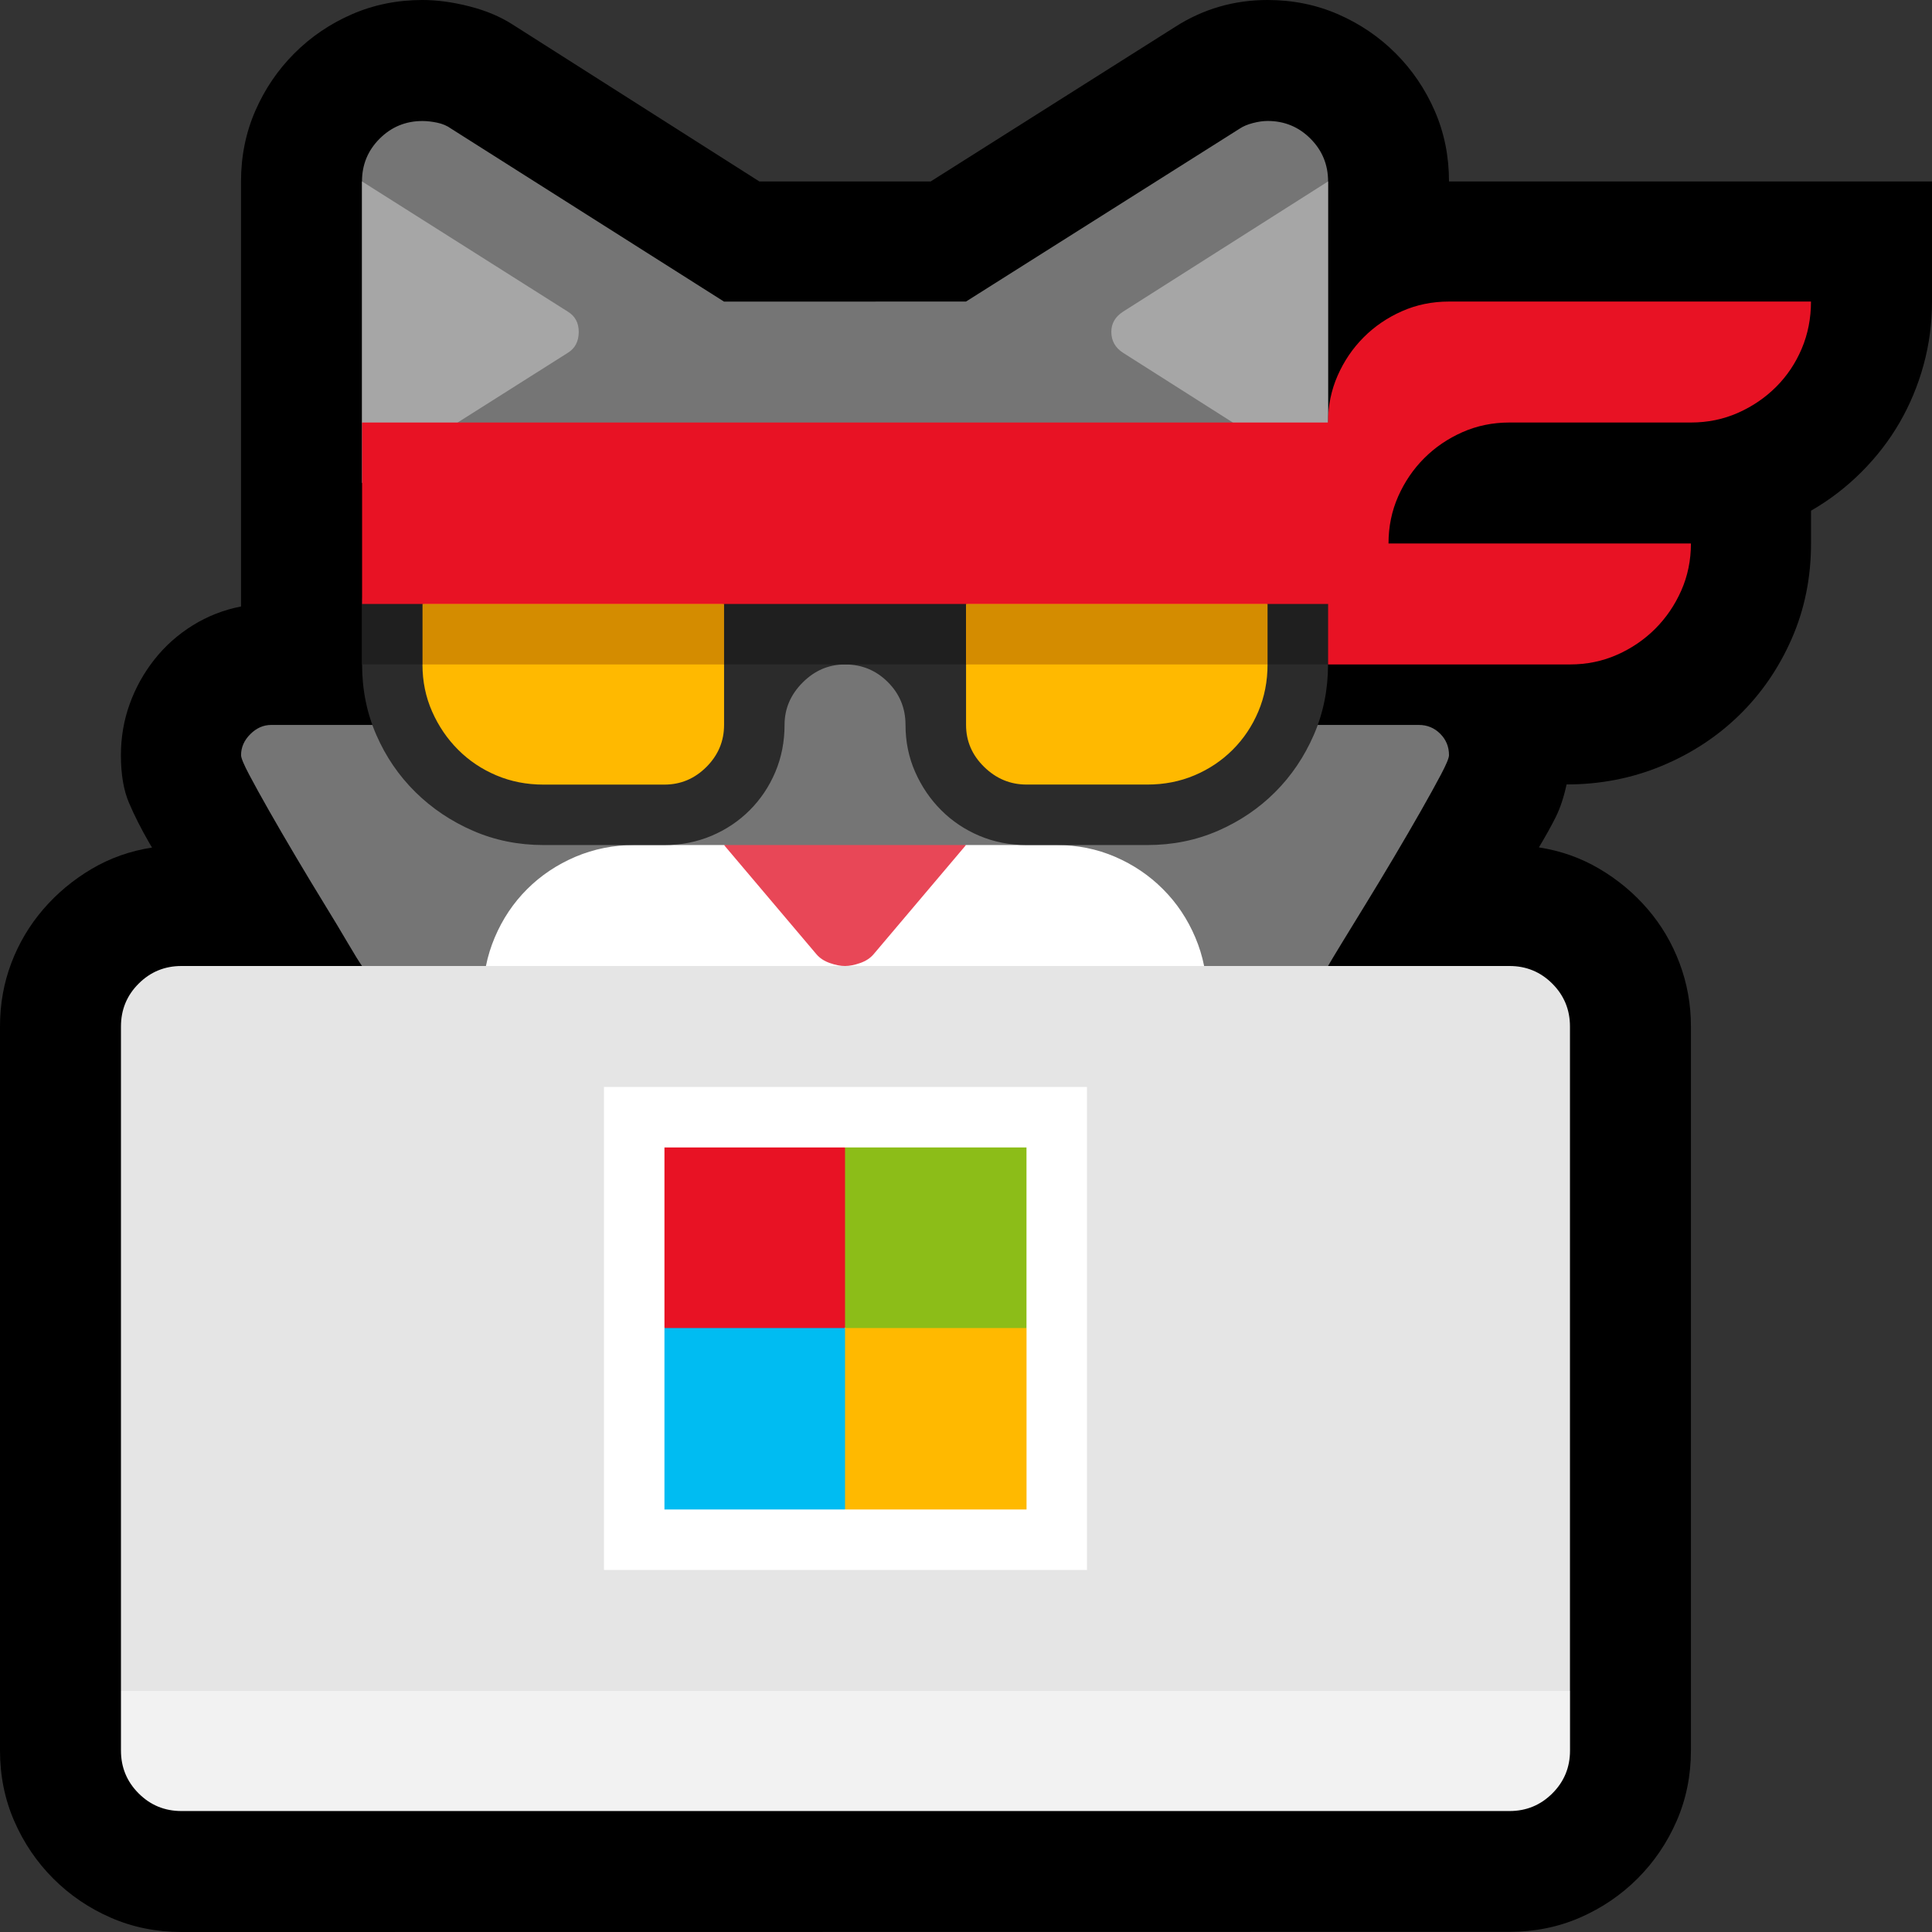<svg xmlns="http://www.w3.org/2000/svg" viewBox="0 0 36 36">
  <rect x="0" y="0" width="36" height="36" fill="#333333" stroke="none"/>
  <path d="m3.381 36q-0.704 0-1.315-0.266-0.61-0.266-1.072-0.728-0.462-0.462-0.728-1.072-0.266-0.61-0.266-1.315v-13.492q0-0.626 0.211-1.182t0.595-1.002 0.9-0.751q0.516-0.305 1.127-0.399l-0.047-0.078q-0.235-0.407-0.384-0.759-0.149-0.352-0.149-0.884 0-0.501 0.164-0.955 0.164-0.454 0.462-0.83 0.297-0.376 0.712-0.634t0.9-0.352v-7.92q0-0.704 0.266-1.315 0.266-0.61 0.728-1.072 0.462-0.462 1.072-0.728 0.611-0.266 1.315-0.266 0.407 0 0.869 0.117 0.462 0.117 0.806 0.337l4.602 2.927h3.193l4.555-2.88q0.783-0.501 1.722-0.501 0.704 0 1.315 0.266 0.61 0.266 1.072 0.728 0.462 0.462 0.728 1.072 0.266 0.61 0.266 1.315h9v2.238q0 0.61-0.157 1.182t-0.446 1.072-0.712 0.923-0.939 0.72v0.61q0 0.955-0.36 1.776t-0.978 1.424q-0.618 0.603-1.448 0.947t-1.769 0.344q-0.078 0.36-0.203 0.61-0.125 0.25-0.313 0.563 0.61 0.094 1.127 0.399 0.517 0.305 0.9 0.751 0.384 0.446 0.595 1.01 0.211 0.563 0.211 1.174v13.492q0 0.704-0.266 1.315-0.266 0.61-0.728 1.072-0.462 0.462-1.072 0.728-0.61 0.266-1.315 0.266z"/>
  <path d="m18 5.619 5.103-3.224q0.094-0.063 0.243-0.102 0.149-0.039 0.274-0.039 0.47 0 0.798 0.329 0.329 0.329 0.329 0.798v6.183q0 0.391-0.063 0.657t-0.125 0.657l-0.376 2.63h2.254q0.235 0 0.399 0.164 0.164 0.164 0.164 0.399 0 0.078-0.149 0.36-0.149 0.282-0.376 0.681-0.227 0.399-0.501 0.861t-0.524 0.869q-0.25 0.407-0.446 0.728-0.196 0.321-0.258 0.43h-18q-0.078-0.11-0.266-0.43-0.188-0.321-0.438-0.728-0.25-0.407-0.524-0.869t-0.501-0.861q-0.227-0.399-0.376-0.681-0.149-0.282-0.149-0.36 0-0.219 0.172-0.391 0.172-0.172 0.391-0.172h2.254q-0.016-0.078-0.016-0.18 0-0.102 0-0.211 0-0.391 0.063-0.884 0.063-0.493 0.141-0.994 0.078-0.501 0.172-0.947 0.094-0.446 0.172-0.743l-1.096-1.675v-4.492q0-0.47 0.329-0.798 0.329-0.329 0.798-0.329 0.125 0 0.274 0.031t0.258 0.11l5.087 3.224z" fill="#757575"/>
  <path d="m11.817 15.746h1.675q0.016 0 0.344 0.078 0.329 0.078 0.736 0.18 0.407 0.102 0.759 0.196 0.352 0.094 0.415 0.11 0.063-0.016 0.415-0.11 0.352-0.094 0.759-0.196 0.407-0.102 0.736-0.18 0.329-0.078 0.344-0.078h1.69q0.579 0 1.088 0.219t0.892 0.603q0.384 0.383 0.603 0.9 0.219 0.517 0.219 1.096t-0.219 1.096q-0.219 0.517-0.603 0.9-0.383 0.383-0.892 0.603t-1.088 0.219h-1.127q-0.564 0-1.072-0.211-0.509-0.211-0.884-0.579-0.376-0.368-0.611-0.853t-0.25-1.049q-0.031 0.563-0.258 1.049-0.227 0.485-0.603 0.853-0.376 0.368-0.876 0.579-0.501 0.211-1.064 0.211h-1.127q-0.579 0-1.096-0.219-0.516-0.219-0.9-0.603-0.383-0.383-0.603-0.9-0.219-0.517-0.219-1.096t0.219-1.096q0.219-0.517 0.603-0.9 0.384-0.383 0.9-0.603 0.517-0.219 1.096-0.219z" fill="#fff"/>
  <path d="m18 15.746-1.722 2.035q-0.094 0.11-0.251 0.164-0.157 0.055-0.282 0.055t-0.282-0.055q-0.157-0.055-0.25-0.164l-1.722-2.035z" fill="#e84757"/>
  <path d="m23.619 10.127q0.47 0 0.798 0.329 0.329 0.329 0.329 0.798v1.127q0 0.704-0.266 1.315-0.266 0.61-0.72 1.064t-1.064 0.72q-0.611 0.266-1.315 0.266h-2.254q-0.47 0-0.877-0.172-0.407-0.172-0.712-0.477-0.305-0.305-0.485-0.712-0.18-0.407-0.18-0.877 0-0.47-0.329-0.798-0.329-0.329-0.798-0.329-0.454 0-0.79 0.337-0.337 0.337-0.337 0.79 0 0.47-0.172 0.877-0.172 0.407-0.477 0.712-0.305 0.305-0.712 0.477-0.407 0.172-0.876 0.172h-2.254q-0.704 0-1.315-0.266-0.611-0.266-1.072-0.72t-0.728-1.064q-0.266-0.61-0.266-1.315v-1.127q0-0.47 0.329-0.798 0.329-0.329 0.798-0.329h5.619q0.469 0 0.798 0.329 0.329 0.329 0.329 0.798h2.254q0-0.47 0.329-0.798 0.329-0.329 0.798-0.329z" fill="#2b2b2b"/>
  <path d="m7.873 11.254 2.817-0.563 2.802 0.563v2.254q0 0.454-0.329 0.783-0.329 0.329-0.783 0.329h-2.254q-0.47 0-0.877-0.172-0.407-0.172-0.712-0.477-0.305-0.305-0.485-0.712t-0.18-0.877zm15.746 1.127q0 0.47-0.172 0.877-0.172 0.407-0.477 0.712-0.305 0.305-0.712 0.477-0.407 0.172-0.876 0.172h-2.254q-0.454 0-0.79-0.329-0.337-0.329-0.337-0.783v-2.254l2.817-0.563 2.802 0.563z" fill="#ffb900"/>
  <path d="m12.944 11.817 0.548-0.563 2.254-0.563 2.254 0.563 0.564 0.563-0.564 0.563h-4.508zm10.111 0 1.127-1.127 0.564 0.563v1.127h-1.127zm-16.31-0.563 0.564-0.563 1.127 1.127-0.564 0.563h-1.127z" fill="#1f1f1f"/>
  <path d="m18 11.254h5.619v1.127h-5.619zm-10.127 0h5.619v1.127h-5.619z" fill="#d48c00"/>
  <path d="m6.746 9v-5.619l3.835 2.426q0.203 0.125 0.203 0.376 0 0.266-0.203 0.391zm14.181-2.426q-0.219-0.141-0.219-0.391 0-0.235 0.219-0.376l3.819-2.426v5.619z" fill="#a6a6a6"/>
  <path d="m24.746 7.873q0-0.47 0.18-0.877 0.18-0.407 0.485-0.712t0.712-0.485q0.407-0.18 0.876-0.18h6.746q0 0.47-0.172 0.877-0.172 0.407-0.477 0.712-0.305 0.305-0.712 0.485-0.407 0.18-0.876 0.18h-3.381q-0.47 0-0.877 0.18-0.407 0.18-0.712 0.485-0.305 0.305-0.485 0.712-0.18 0.407-0.18 0.877h5.635q0 0.47-0.18 0.877-0.18 0.407-0.485 0.712t-0.712 0.485q-0.407 0.18-0.876 0.18h-4.508v-1.127h-18v-3.381z" fill="#e81224"/>
  <path d="m3.381 33.746q-0.47 0-0.798-0.329-0.329-0.329-0.329-0.798v-1.111l9-1.503q0.657-0.11 1.19-0.243t1.041-0.243q0.509-0.11 1.049-0.188 0.54-0.078 1.213-0.078 0.673 0 1.213 0.078t1.049 0.188q0.509 0.11 1.049 0.243t1.197 0.243l9 1.503v1.111q0 0.47-0.329 0.798-0.329 0.329-0.798 0.329z" fill="#f2f2f2"/>
  <path d="m3.381 18h24.746q0.469 0 0.798 0.329 0.329 0.329 0.329 0.798v12.381h-27v-12.381q0-0.47 0.329-0.798 0.329-0.329 0.798-0.329z" fill="#e5e5e5"/>
  <path d="m11.254 20.254h9v9h-9z" fill="#fff"/>
  <path d="m14.964 26.327 0.783-1.581 1.722-0.783 1.659 0.783v3.381h-3.381z" fill="#ffb900"/>
  <path d="m12.381 21.381h3.365l0.939 1.675-0.939 1.69-1.659 0.783-1.706-0.783z" fill="#e81224"/>
  <path d="m19.127 24.746h-3.381v-3.365h3.381z" fill="#8cbd18"/>
  <path d="m15.746 28.127h-3.365v-3.381h3.365z" fill="#00bcf2"/>
</svg>
